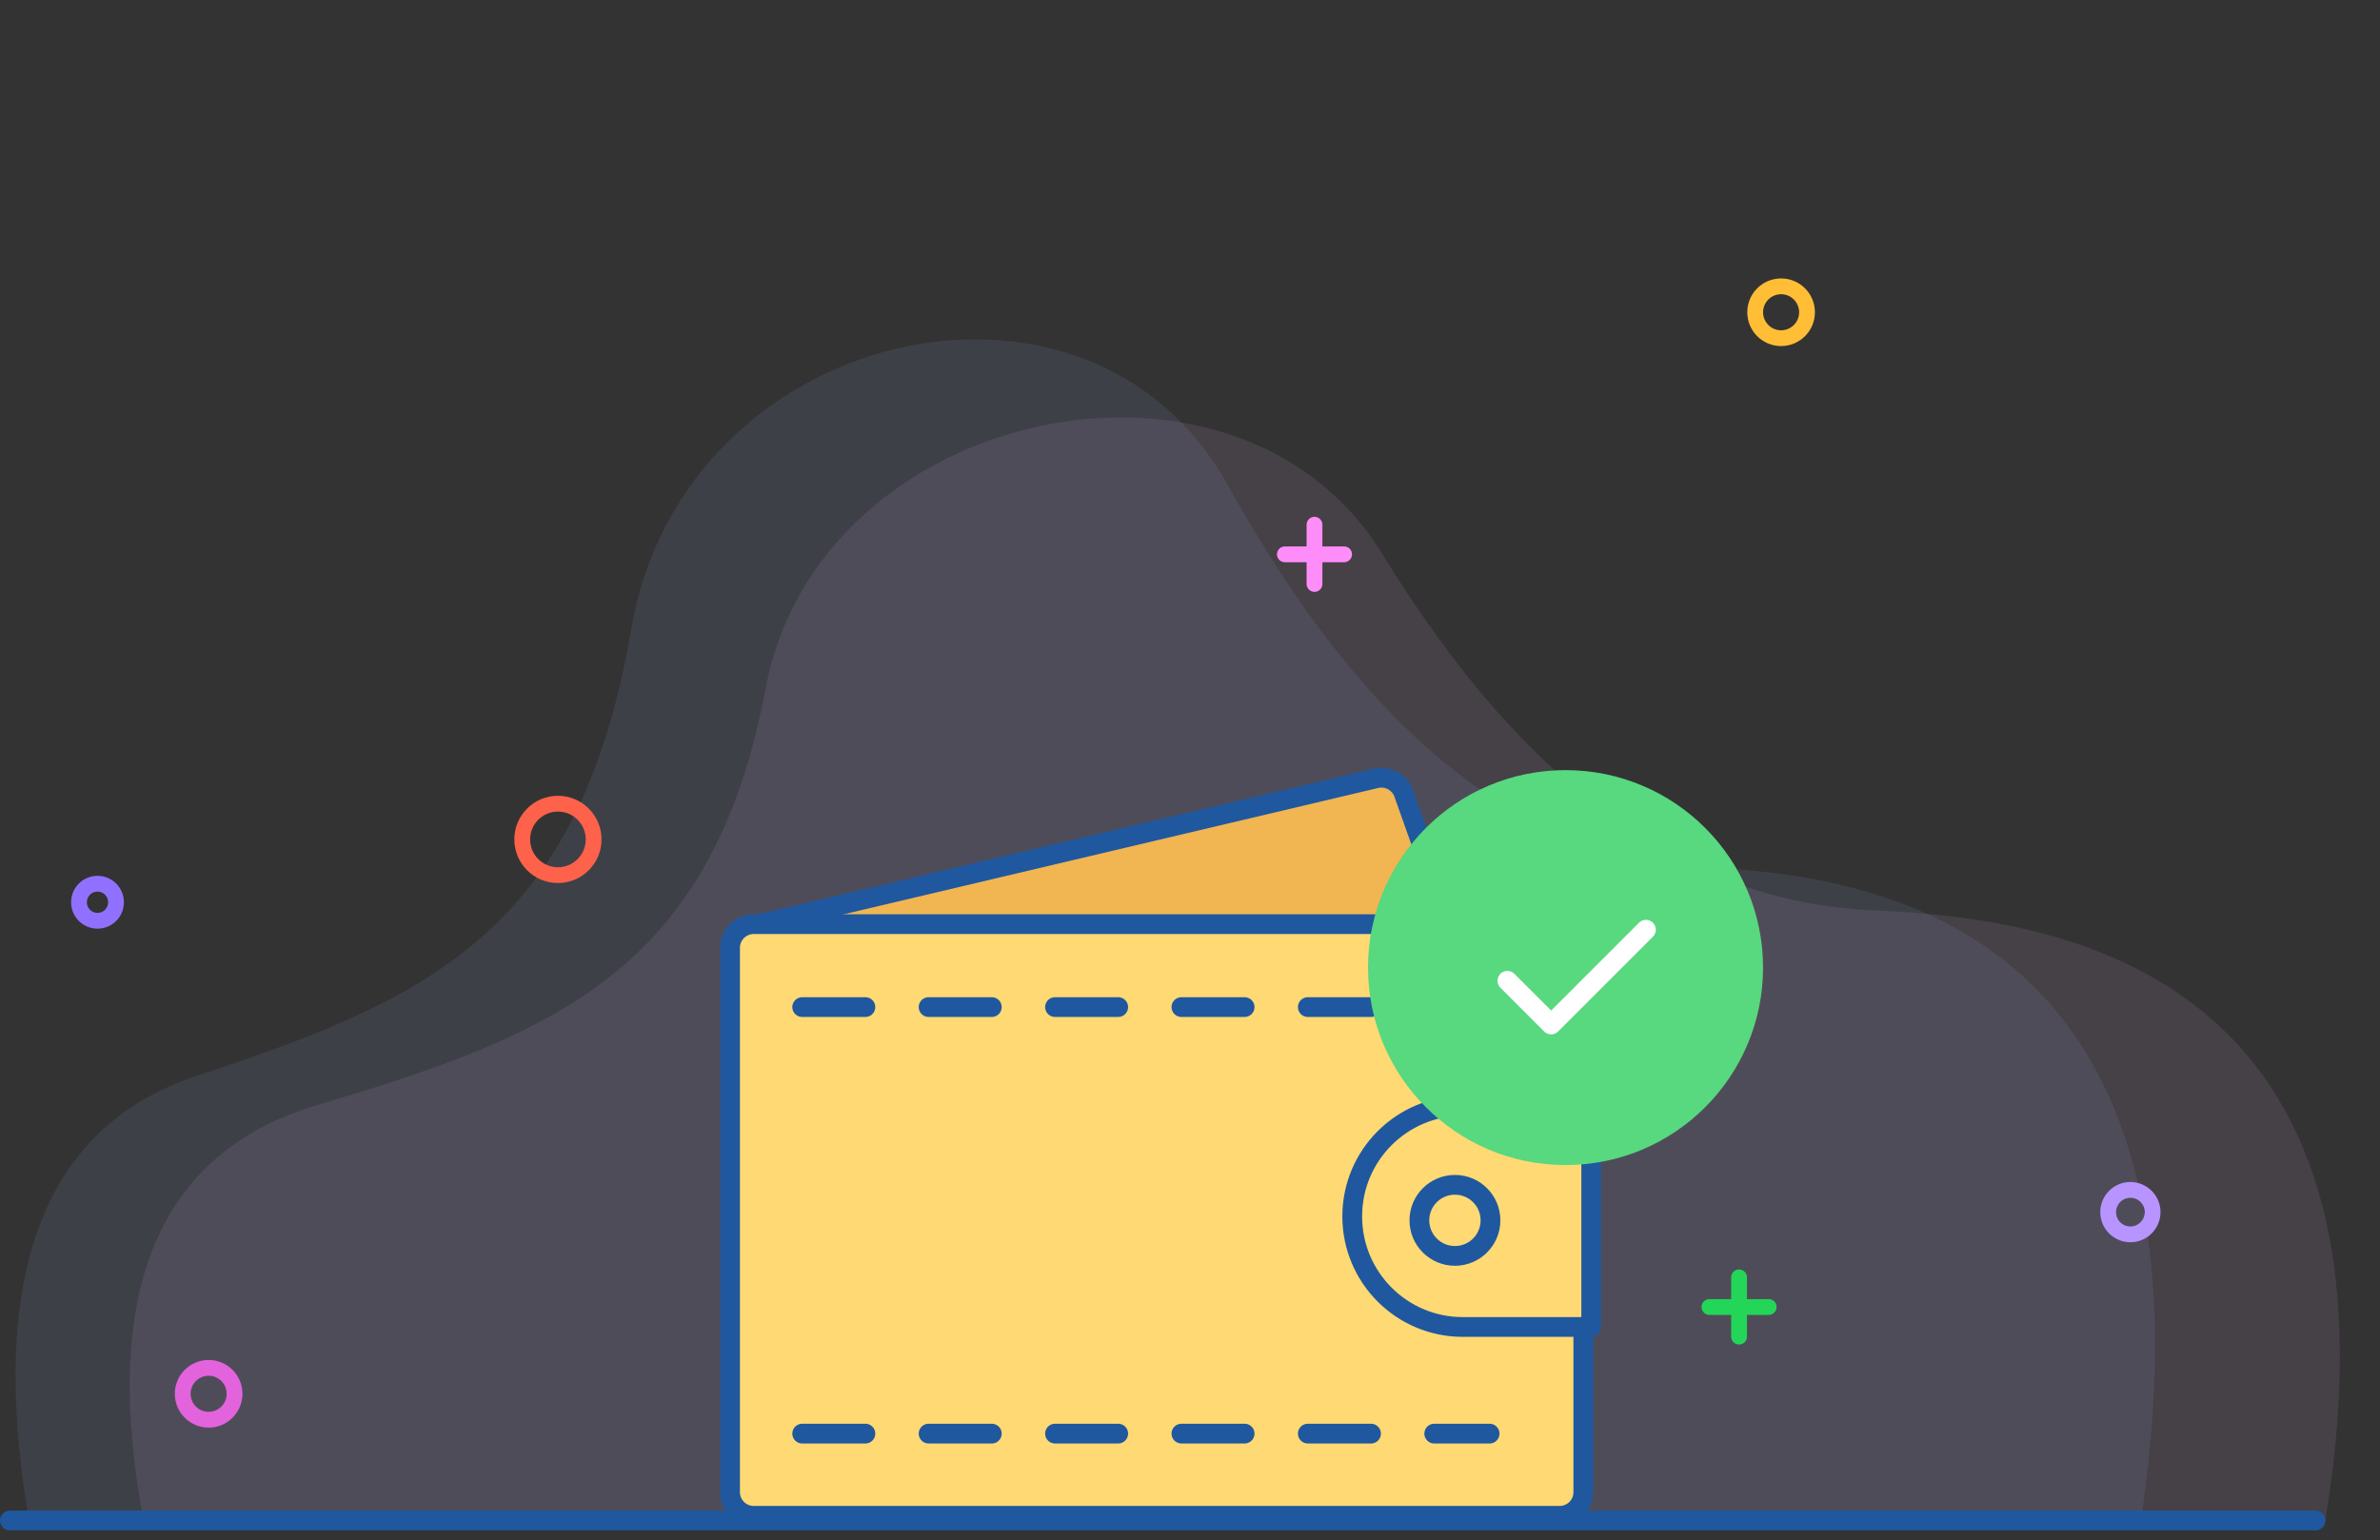 <svg xmlns="http://www.w3.org/2000/svg" xmlns:xlink="http://www.w3.org/1999/xlink" width="241" height="156" viewBox="0 0 241 156">
    <rect x="0" y="0" width="241" height="156" fill="#333333" stroke="none"/>
    <defs>
        <path id="a" d="M2.4 0H84a2.4 2.4 0 0 1 2.4 2.4v55.127a2.4 2.4 0 0 1-2.4 2.4H2.4a2.4 2.4 0 0 1-2.4-2.4V2.4A2.4 2.4 0 0 1 2.4 0z"/>
    </defs>
    <g fill="none" fill-rule="evenodd">
        <g transform="translate(.927 28.625)">
            <path fill="#F1B7FF" d="M13.576 125.198c-4.3-23.149 1.576-37.116 17.628-41.901 24.079-7.178 40.021-13.586 45.41-42.238 5.39-28.652 47.754-37.527 62.423-13.592 14.67 23.935 31.034 35.357 49.94 36.127 18.906.77 54.649 6.28 45.588 61.604H13.575z" opacity=".1"/>
            <path fill="#A7BBFF" d="M1.97 125.198c-4.162-24.791 1.526-39.75 17.065-44.875 23.307-7.687 38.74-14.55 43.956-45.235 5.217-30.686 46.226-40.19 60.426-14.557 14.2 25.634 30.04 37.866 48.341 38.691 18.301.825 52.9 6.726 44.13 65.976H1.97z" opacity=".1"/>
            <path fill="#5ECFF1" stroke="#1F589F" stroke-linecap="round" stroke-linejoin="round" stroke-width="2" d="M.073 125.375h233.475"/>
            <g stroke="#23D658" stroke-linecap="round" stroke-linejoin="round" stroke-width="1.6">
                <path d="M175.172 100.75v6.003M178.172 103.752h-6"/>
            </g>
            <g stroke="#FF8DF9" stroke-linecap="round" stroke-linejoin="round" stroke-width="1.6">
                <path d="M132.18 24.517v6.003M135.18 27.519h-6"/>
            </g>
            <ellipse cx="55.569" cy="56.393" stroke="#FE624B" stroke-width="1.6" rx="3.615" ry="3.618"/>
            <ellipse cx="179.428" cy="3.001" stroke="#FFBE35" stroke-width="1.6" rx="2.625" ry="2.626"/>
            <ellipse cx="20.199" cy="112.542" stroke="#E363DD" stroke-width="1.6" rx="2.625" ry="2.626"/>
            <ellipse cx="214.797" cy="94.142" stroke="#B794FF" stroke-width="1.6" rx="2.25" ry="2.251"/>
            <ellipse cx="8.947" cy="62.756" stroke="#9071FF" stroke-width="1.6" rx="1.875" ry="1.876"/>
            <g transform="translate(73 49.775)">
                <path fill="#F1B552" stroke="#1F589F" stroke-linecap="round" stroke-linejoin="round" stroke-width="2" d="M.97 15.664L65.405.435a2.4 2.4 0 0 1 2.814 1.533l4.864 13.696H.97z"/>
                <use fill="#FFD973" stroke="#1F589F" stroke-linecap="round" stroke-linejoin="round" stroke-width="2" transform="translate(0 15.2)" xlink:href="#a"/>
                <path fill="#FFD973" stroke="#1F589F" stroke-linecap="round" stroke-linejoin="round" stroke-width="2" d="M74.2 33.6h13V56h-13C68.014 56 63 50.986 63 44.8c0-6.186 5.014-11.2 11.2-11.2z"/>
                <circle cx="73.4" cy="45.2" r="3.6" fill="#FFD973" stroke="#1F589F" stroke-linecap="round" stroke-linejoin="round" stroke-width="2"/>
                <path stroke="#1F589F" stroke-dasharray="6.4" stroke-linecap="round" stroke-linejoin="round" stroke-width="2" d="M7.304 23.6h69.608M7.304 66.8h69.608"/>
            </g>
        </g>
        <g transform="translate(138 78)">
            <circle cx="20.527" cy="20" r="20" fill="#58D87F"/>
            <path stroke="#FFF" stroke-linecap="round" stroke-linejoin="round" stroke-width="2" d="M14.64 21.335l4.429 4.43 9.6-9.6"/>
        </g>
    </g>
</svg>
